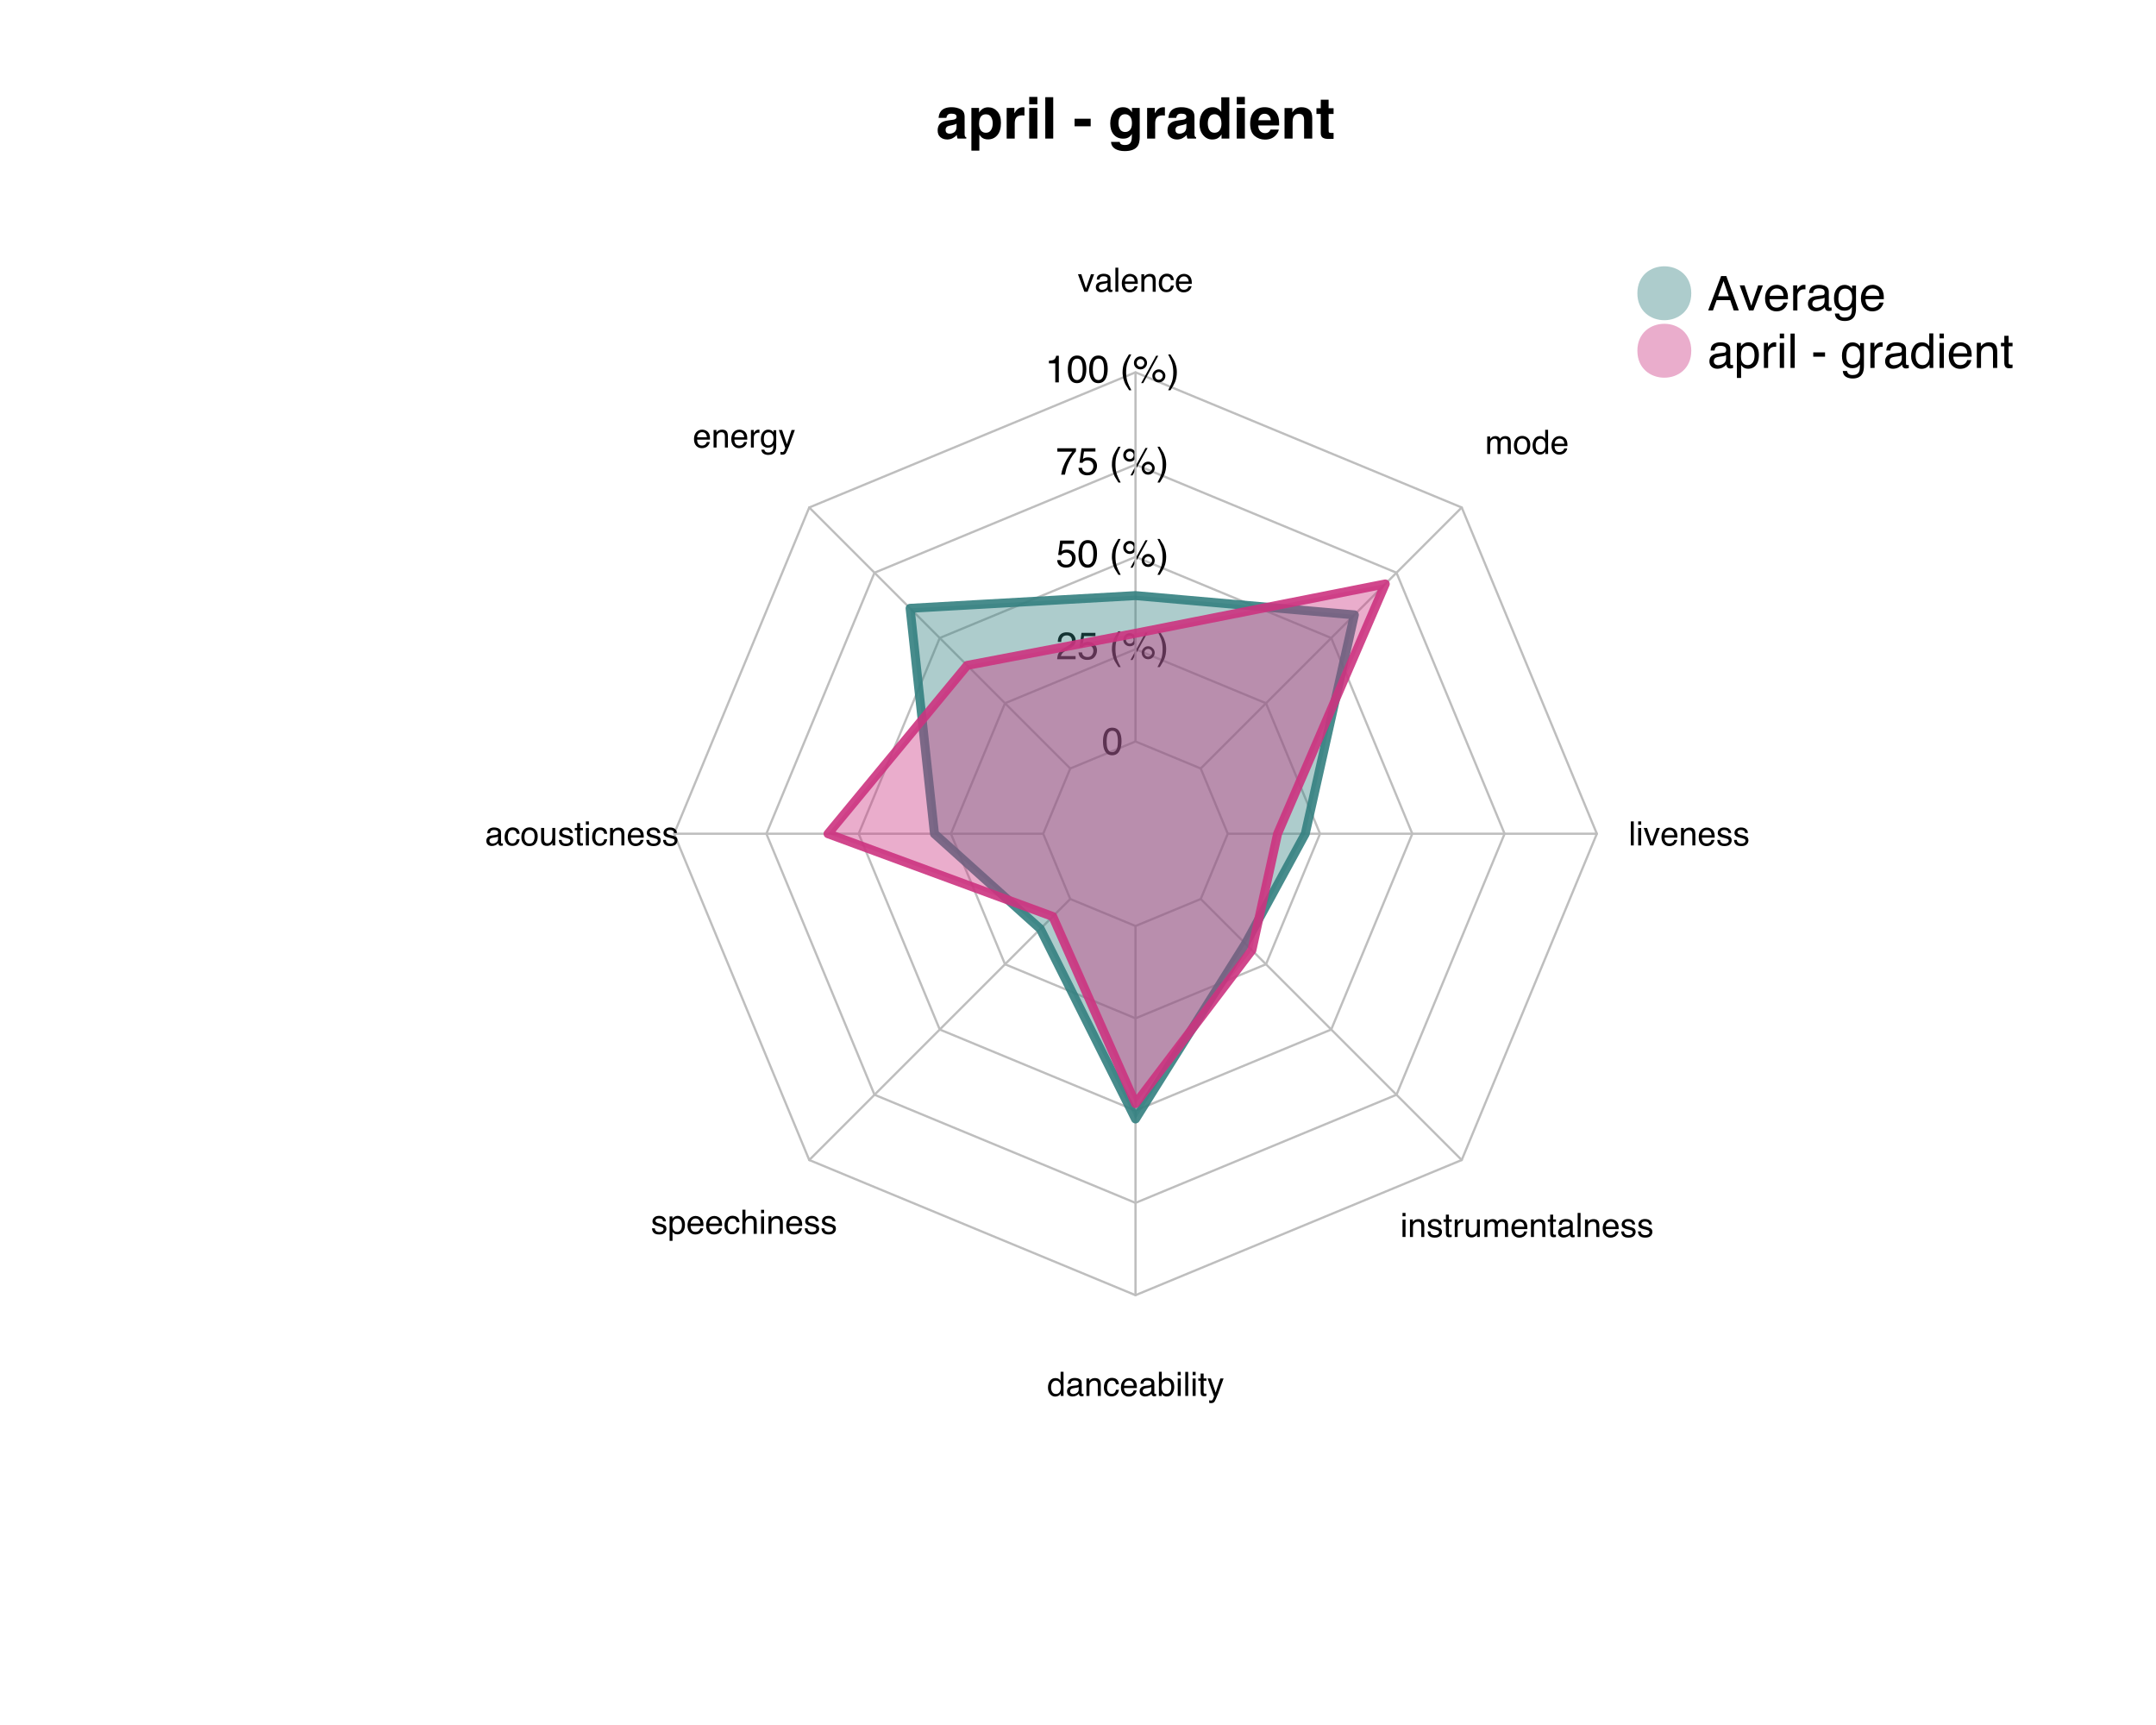 <?xml version="1.0" encoding="UTF-8"?>
<svg xmlns="http://www.w3.org/2000/svg" xmlns:xlink="http://www.w3.org/1999/xlink" width="360pt" height="288pt" viewBox="0 0 360 288" version="1.1">
<defs>
<g>
<symbol overflow="visible" id="glyph0-0">
<path style="stroke:none;" d="M 0.719 0 L 0.719 -6.906 L 6.281 -6.906 L 6.281 0 Z M 5.422 -0.859 L 5.422 -6.047 L 1.578 -6.047 L 1.578 -0.859 Z "/>
</symbol>
<symbol overflow="visible" id="glyph0-1">
<path style="stroke:none;" d="M 3.438 -2.484 C 3.352 -2.43 3.266 -2.391 3.172 -2.359 C 3.086 -2.328 2.973 -2.297 2.828 -2.266 L 2.531 -2.203 C 2.25 -2.148 2.047 -2.094 1.922 -2.031 C 1.711 -1.906 1.609 -1.711 1.609 -1.453 C 1.609 -1.223 1.672 -1.055 1.797 -0.953 C 1.93 -0.859 2.086 -0.812 2.266 -0.812 C 2.555 -0.812 2.82 -0.895 3.062 -1.062 C 3.301 -1.227 3.426 -1.535 3.438 -1.984 Z M 2.625 -3.109 C 2.875 -3.141 3.051 -3.176 3.156 -3.219 C 3.344 -3.301 3.438 -3.43 3.438 -3.609 C 3.438 -3.816 3.363 -3.957 3.219 -4.031 C 3.07 -4.113 2.859 -4.156 2.578 -4.156 C 2.266 -4.156 2.047 -4.078 1.922 -3.922 C 1.828 -3.805 1.766 -3.648 1.734 -3.453 L 0.438 -3.453 C 0.469 -3.898 0.594 -4.266 0.812 -4.547 C 1.164 -5.004 1.77 -5.234 2.625 -5.234 C 3.188 -5.234 3.688 -5.117 4.125 -4.891 C 4.562 -4.672 4.781 -4.254 4.781 -3.641 L 4.781 -1.297 C 4.781 -1.129 4.781 -0.93 4.781 -0.703 C 4.789 -0.523 4.816 -0.406 4.859 -0.344 C 4.898 -0.281 4.969 -0.234 5.062 -0.203 L 5.062 0 L 3.609 0 C 3.566 -0.102 3.535 -0.195 3.516 -0.281 C 3.504 -0.375 3.492 -0.477 3.484 -0.594 C 3.297 -0.395 3.082 -0.227 2.844 -0.094 C 2.562 0.07 2.238 0.156 1.875 0.156 C 1.414 0.156 1.035 0.023 0.734 -0.234 C 0.43 -0.492 0.281 -0.867 0.281 -1.359 C 0.281 -1.984 0.52 -2.438 1 -2.719 C 1.27 -2.875 1.66 -2.984 2.172 -3.047 Z M 2.703 -5.234 Z "/>
</symbol>
<symbol overflow="visible" id="glyph0-2">
<path style="stroke:none;" d="M 4.141 -2.547 C 4.141 -2.941 4.051 -3.289 3.875 -3.594 C 3.695 -3.895 3.406 -4.047 3 -4.047 C 2.508 -4.047 2.176 -3.816 2 -3.359 C 1.906 -3.117 1.859 -2.812 1.859 -2.438 C 1.859 -1.844 2.016 -1.426 2.328 -1.188 C 2.516 -1.039 2.738 -0.969 3 -0.969 C 3.375 -0.969 3.656 -1.113 3.844 -1.406 C 4.039 -1.695 4.141 -2.078 4.141 -2.547 Z M 3.375 -5.219 C 3.977 -5.219 4.484 -4.992 4.891 -4.547 C 5.305 -4.109 5.516 -3.469 5.516 -2.625 C 5.516 -1.719 5.312 -1.031 4.906 -0.562 C 4.508 -0.094 3.988 0.141 3.344 0.141 C 2.938 0.141 2.602 0.039 2.344 -0.156 C 2.195 -0.27 2.051 -0.438 1.906 -0.656 L 1.906 2.016 L 0.578 2.016 L 0.578 -5.109 L 1.859 -5.109 L 1.859 -4.359 C 2.004 -4.578 2.16 -4.75 2.328 -4.875 C 2.617 -5.102 2.969 -5.219 3.375 -5.219 Z "/>
</symbol>
<symbol overflow="visible" id="glyph0-3">
<path style="stroke:none;" d="M 3.391 -5.234 C 3.422 -5.234 3.441 -5.227 3.453 -5.219 C 3.473 -5.219 3.516 -5.219 3.578 -5.219 L 3.578 -3.844 C 3.492 -3.852 3.414 -3.859 3.344 -3.859 C 3.281 -3.867 3.227 -3.875 3.188 -3.875 C 2.656 -3.875 2.297 -3.695 2.109 -3.344 C 2.004 -3.145 1.953 -2.844 1.953 -2.438 L 1.953 0 L 0.609 0 L 0.609 -5.109 L 1.891 -5.109 L 1.891 -4.219 C 2.086 -4.562 2.266 -4.789 2.422 -4.906 C 2.672 -5.125 2.992 -5.234 3.391 -5.234 Z "/>
</symbol>
<symbol overflow="visible" id="glyph0-4">
<path style="stroke:none;" d="M 2 -5.719 L 0.641 -5.719 L 0.641 -6.953 L 2 -6.953 Z M 0.641 -5.109 L 2 -5.109 L 2 0 L 0.641 0 Z "/>
</symbol>
<symbol overflow="visible" id="glyph0-5">
<path style="stroke:none;" d="M 1.984 0 L 0.656 0 L 0.656 -6.906 L 1.984 -6.906 Z "/>
</symbol>
<symbol overflow="visible" id="glyph0-6">
<path style="stroke:none;" d=""/>
</symbol>
<symbol overflow="visible" id="glyph0-7">
<path style="stroke:none;" d="M 0.219 -3.312 L 2.906 -3.312 L 2.906 -2.047 L 0.219 -2.047 Z "/>
</symbol>
<symbol overflow="visible" id="glyph0-8">
<path style="stroke:none;" d="M 2.812 -1.094 C 3.125 -1.094 3.391 -1.207 3.609 -1.438 C 3.828 -1.676 3.938 -2.055 3.938 -2.578 C 3.938 -3.055 3.832 -3.422 3.625 -3.672 C 3.414 -3.93 3.141 -4.062 2.797 -4.062 C 2.328 -4.062 2.004 -3.844 1.828 -3.406 C 1.734 -3.164 1.688 -2.875 1.688 -2.531 C 1.688 -2.238 1.738 -1.977 1.844 -1.75 C 2.02 -1.312 2.344 -1.094 2.812 -1.094 Z M 2.484 -5.234 C 2.734 -5.234 2.957 -5.191 3.156 -5.109 C 3.477 -4.973 3.738 -4.727 3.938 -4.375 L 3.938 -5.109 L 5.234 -5.109 L 5.234 -0.266 C 5.234 0.391 5.125 0.891 4.906 1.234 C 4.52 1.805 3.789 2.094 2.719 2.094 C 2.062 2.094 1.523 1.961 1.109 1.703 C 0.703 1.453 0.477 1.07 0.438 0.562 L 1.891 0.562 C 1.922 0.719 1.977 0.828 2.062 0.891 C 2.207 1.016 2.453 1.078 2.797 1.078 C 3.273 1.078 3.594 0.914 3.75 0.594 C 3.863 0.383 3.922 0.039 3.922 -0.438 L 3.922 -0.766 C 3.785 -0.547 3.645 -0.383 3.5 -0.281 C 3.238 -0.082 2.895 0.016 2.469 0.016 C 1.812 0.016 1.285 -0.211 0.891 -0.672 C 0.504 -1.129 0.312 -1.75 0.312 -2.531 C 0.312 -3.289 0.5 -3.93 0.875 -4.453 C 1.25 -4.973 1.785 -5.234 2.484 -5.234 Z M 2.906 -5.234 Z "/>
</symbol>
<symbol overflow="visible" id="glyph0-9">
<path style="stroke:none;" d="M 2.5 -5.234 C 2.812 -5.234 3.086 -5.16 3.328 -5.016 C 3.566 -4.879 3.766 -4.691 3.922 -4.453 L 3.922 -6.891 L 5.266 -6.891 L 5.266 0 L 3.969 0 L 3.969 -0.703 C 3.781 -0.398 3.562 -0.18 3.312 -0.047 C 3.07 0.086 2.77 0.156 2.406 0.156 C 1.812 0.156 1.312 -0.082 0.906 -0.562 C 0.5 -1.039 0.297 -1.66 0.297 -2.422 C 0.297 -3.297 0.492 -3.984 0.891 -4.484 C 1.297 -4.984 1.832 -5.234 2.5 -5.234 Z M 2.797 -0.969 C 3.172 -0.969 3.457 -1.109 3.656 -1.391 C 3.852 -1.672 3.953 -2.035 3.953 -2.484 C 3.953 -3.109 3.797 -3.551 3.484 -3.812 C 3.285 -3.977 3.062 -4.062 2.812 -4.062 C 2.414 -4.062 2.125 -3.91 1.938 -3.609 C 1.758 -3.316 1.672 -2.953 1.672 -2.516 C 1.672 -2.047 1.766 -1.672 1.953 -1.391 C 2.141 -1.109 2.422 -0.969 2.797 -0.969 Z "/>
</symbol>
<symbol overflow="visible" id="glyph0-10">
<path style="stroke:none;" d="M 2.641 -4.141 C 2.328 -4.141 2.082 -4.039 1.906 -3.844 C 1.738 -3.656 1.633 -3.395 1.594 -3.062 L 3.672 -3.062 C 3.648 -3.414 3.539 -3.68 3.344 -3.859 C 3.156 -4.047 2.922 -4.141 2.641 -4.141 Z M 2.641 -5.234 C 3.066 -5.234 3.445 -5.156 3.781 -5 C 4.125 -4.844 4.406 -4.594 4.625 -4.25 C 4.82 -3.945 4.953 -3.594 5.016 -3.188 C 5.047 -2.957 5.062 -2.625 5.062 -2.188 L 1.562 -2.188 C 1.582 -1.676 1.742 -1.316 2.047 -1.109 C 2.234 -0.973 2.457 -0.906 2.719 -0.906 C 2.988 -0.906 3.207 -0.984 3.375 -1.141 C 3.469 -1.234 3.551 -1.352 3.625 -1.5 L 5 -1.5 C 4.957 -1.195 4.797 -0.891 4.516 -0.578 C 4.078 -0.078 3.469 0.172 2.688 0.172 C 2.031 0.172 1.453 -0.035 0.953 -0.453 C 0.461 -0.879 0.219 -1.562 0.219 -2.5 C 0.219 -3.383 0.441 -4.062 0.891 -4.531 C 1.336 -5 1.922 -5.234 2.641 -5.234 Z M 2.734 -5.234 Z "/>
</symbol>
<symbol overflow="visible" id="glyph0-11">
<path style="stroke:none;" d="M 3.453 -5.234 C 3.984 -5.234 4.414 -5.094 4.75 -4.812 C 5.082 -4.539 5.25 -4.082 5.25 -3.438 L 5.25 0 L 3.891 0 L 3.891 -3.109 C 3.891 -3.379 3.852 -3.582 3.781 -3.719 C 3.645 -3.988 3.395 -4.125 3.031 -4.125 C 2.57 -4.125 2.258 -3.93 2.094 -3.547 C 2.008 -3.336 1.969 -3.078 1.969 -2.766 L 1.969 0 L 0.625 0 L 0.625 -5.094 L 1.922 -5.094 L 1.922 -4.359 C 2.086 -4.617 2.25 -4.805 2.406 -4.922 C 2.676 -5.129 3.023 -5.234 3.453 -5.234 Z M 2.953 -5.234 Z "/>
</symbol>
<symbol overflow="visible" id="glyph0-12">
<path style="stroke:none;" d="M 0.094 -4.109 L 0.094 -5.062 L 0.812 -5.062 L 0.812 -6.484 L 2.125 -6.484 L 2.125 -5.062 L 2.953 -5.062 L 2.953 -4.109 L 2.125 -4.109 L 2.125 -1.406 C 2.125 -1.195 2.148 -1.066 2.203 -1.016 C 2.266 -0.961 2.43 -0.938 2.703 -0.938 C 2.742 -0.938 2.785 -0.938 2.828 -0.938 C 2.867 -0.945 2.91 -0.953 2.953 -0.953 L 2.953 0.047 L 2.328 0.062 C 1.691 0.094 1.258 -0.008 1.031 -0.25 C 0.883 -0.406 0.812 -0.645 0.812 -0.969 L 0.812 -4.109 Z "/>
</symbol>
<symbol overflow="visible" id="glyph1-0">
<path style="stroke:none;" d="M 0.203 0 L 0.203 -4.594 L 3.859 -4.594 L 3.859 0 Z M 3.281 -0.578 L 3.281 -4.016 L 0.781 -4.016 L 0.781 -0.578 Z "/>
</symbol>
<symbol overflow="visible" id="glyph1-1">
<path style="stroke:none;" d="M 1.734 -4.484 C 2.316 -4.484 2.734 -4.242 2.984 -3.766 C 3.191 -3.391 3.297 -2.883 3.297 -2.25 C 3.297 -1.633 3.203 -1.129 3.016 -0.734 C 2.754 -0.16 2.328 0.125 1.734 0.125 C 1.191 0.125 0.789 -0.109 0.531 -0.578 C 0.312 -0.961 0.203 -1.488 0.203 -2.156 C 0.203 -2.656 0.266 -3.086 0.391 -3.453 C 0.641 -4.141 1.086 -4.484 1.734 -4.484 Z M 1.734 -0.391 C 2.023 -0.391 2.254 -0.52 2.422 -0.781 C 2.598 -1.039 2.688 -1.52 2.688 -2.219 C 2.688 -2.727 2.625 -3.145 2.5 -3.469 C 2.375 -3.801 2.129 -3.969 1.766 -3.969 C 1.43 -3.969 1.188 -3.812 1.031 -3.5 C 0.883 -3.188 0.812 -2.727 0.812 -2.125 C 0.812 -1.664 0.859 -1.301 0.953 -1.031 C 1.109 -0.602 1.367 -0.391 1.734 -0.391 Z "/>
</symbol>
<symbol overflow="visible" id="glyph1-2">
<path style="stroke:none;" d="M 0.203 0 C 0.223 -0.383 0.301 -0.719 0.438 -1 C 0.57 -1.289 0.844 -1.551 1.25 -1.781 L 1.859 -2.141 C 2.117 -2.297 2.305 -2.426 2.422 -2.531 C 2.586 -2.707 2.672 -2.906 2.672 -3.125 C 2.672 -3.383 2.594 -3.594 2.438 -3.75 C 2.281 -3.906 2.07 -3.984 1.812 -3.984 C 1.426 -3.984 1.16 -3.836 1.016 -3.547 C 0.93 -3.391 0.883 -3.172 0.875 -2.891 L 0.312 -2.891 C 0.312 -3.273 0.383 -3.594 0.531 -3.844 C 0.77 -4.281 1.195 -4.5 1.812 -4.5 C 2.332 -4.5 2.707 -4.359 2.938 -4.078 C 3.176 -3.797 3.297 -3.488 3.297 -3.156 C 3.297 -2.789 3.172 -2.484 2.922 -2.234 C 2.773 -2.086 2.516 -1.91 2.141 -1.703 L 1.703 -1.453 C 1.492 -1.336 1.332 -1.234 1.219 -1.141 C 1.008 -0.953 0.879 -0.75 0.828 -0.531 L 3.281 -0.531 L 3.281 0 Z "/>
</symbol>
<symbol overflow="visible" id="glyph1-3">
<path style="stroke:none;" d="M 0.797 -1.141 C 0.828 -0.816 0.973 -0.594 1.234 -0.469 C 1.367 -0.406 1.523 -0.375 1.703 -0.375 C 2.035 -0.375 2.281 -0.477 2.438 -0.688 C 2.602 -0.906 2.688 -1.145 2.688 -1.406 C 2.688 -1.719 2.586 -1.957 2.391 -2.125 C 2.203 -2.301 1.977 -2.391 1.719 -2.391 C 1.52 -2.391 1.348 -2.352 1.203 -2.281 C 1.066 -2.207 0.953 -2.102 0.859 -1.969 L 0.375 -2 L 0.703 -4.406 L 3.031 -4.406 L 3.031 -3.859 L 1.125 -3.859 L 0.938 -2.609 C 1.039 -2.691 1.141 -2.754 1.234 -2.797 C 1.398 -2.859 1.594 -2.891 1.812 -2.891 C 2.227 -2.891 2.578 -2.758 2.859 -2.5 C 3.148 -2.238 3.297 -1.898 3.297 -1.484 C 3.297 -1.066 3.16 -0.695 2.891 -0.375 C 2.629 -0.051 2.211 0.109 1.641 0.109 C 1.273 0.109 0.953 0.008 0.672 -0.188 C 0.391 -0.395 0.234 -0.711 0.203 -1.141 Z "/>
</symbol>
<symbol overflow="visible" id="glyph1-4">
<path style="stroke:none;" d=""/>
</symbol>
<symbol overflow="visible" id="glyph1-5">
<path style="stroke:none;" d="M 1.891 -4.672 C 1.566 -4.035 1.352 -3.566 1.25 -3.266 C 1.102 -2.805 1.031 -2.281 1.031 -1.688 C 1.031 -1.082 1.113 -0.531 1.281 -0.031 C 1.383 0.281 1.594 0.727 1.906 1.312 L 1.531 1.312 C 1.219 0.832 1.023 0.523 0.953 0.391 C 0.879 0.266 0.801 0.086 0.719 -0.141 C 0.602 -0.441 0.523 -0.77 0.484 -1.125 C 0.453 -1.301 0.438 -1.473 0.438 -1.641 C 0.438 -2.266 0.535 -2.816 0.734 -3.297 C 0.859 -3.598 1.113 -4.055 1.5 -4.672 Z "/>
</symbol>
<symbol overflow="visible" id="glyph1-6">
<path style="stroke:none;" d="M 4.359 -2.172 C 4.66 -2.172 4.914 -2.062 5.125 -1.844 C 5.344 -1.633 5.453 -1.383 5.453 -1.094 C 5.453 -0.789 5.344 -0.531 5.125 -0.312 C 4.914 -0.102 4.66 0 4.359 0 C 4.055 0 3.801 -0.102 3.594 -0.312 C 3.383 -0.531 3.281 -0.789 3.281 -1.094 C 3.281 -1.383 3.383 -1.633 3.594 -1.844 C 3.801 -2.062 4.055 -2.172 4.359 -2.172 Z M 3.906 -4.453 L 4.266 -4.453 L 1.75 0.125 L 1.406 0.125 Z M 1.297 -2.609 C 1.473 -2.609 1.625 -2.672 1.75 -2.797 C 1.875 -2.922 1.938 -3.07 1.938 -3.25 C 1.938 -3.426 1.875 -3.578 1.75 -3.703 C 1.625 -3.828 1.473 -3.891 1.297 -3.891 C 1.117 -3.891 0.969 -3.828 0.844 -3.703 C 0.719 -3.578 0.656 -3.426 0.656 -3.25 C 0.656 -3.07 0.719 -2.922 0.844 -2.797 C 0.969 -2.672 1.117 -2.609 1.297 -2.609 Z M 1.297 -4.344 C 1.598 -4.344 1.852 -4.234 2.062 -4.016 C 2.281 -3.805 2.391 -3.551 2.391 -3.25 C 2.391 -2.945 2.281 -2.691 2.062 -2.484 C 1.852 -2.273 1.598 -2.172 1.297 -2.172 C 0.992 -2.172 0.734 -2.273 0.516 -2.484 C 0.305 -2.691 0.203 -2.945 0.203 -3.25 C 0.203 -3.551 0.305 -3.805 0.516 -4.016 C 0.734 -4.234 0.992 -4.344 1.297 -4.344 Z M 4.359 -0.438 C 4.535 -0.438 4.688 -0.5 4.812 -0.625 C 4.945 -0.758 5.016 -0.914 5.016 -1.094 C 5.016 -1.27 4.945 -1.422 4.812 -1.547 C 4.688 -1.672 4.535 -1.734 4.359 -1.734 C 4.18 -1.734 4.031 -1.672 3.906 -1.547 C 3.781 -1.422 3.719 -1.27 3.719 -1.094 C 3.719 -0.914 3.781 -0.758 3.906 -0.625 C 4.031 -0.5 4.18 -0.438 4.359 -0.438 Z "/>
</symbol>
<symbol overflow="visible" id="glyph1-7">
<path style="stroke:none;" d="M 0.219 1.312 C 0.551 0.664 0.766 0.191 0.859 -0.109 C 1.004 -0.555 1.078 -1.082 1.078 -1.688 C 1.078 -2.289 0.992 -2.844 0.828 -3.344 C 0.723 -3.645 0.52 -4.086 0.219 -4.672 L 0.594 -4.672 C 0.914 -4.16 1.109 -3.844 1.172 -3.719 C 1.242 -3.602 1.316 -3.438 1.391 -3.219 C 1.492 -2.957 1.566 -2.703 1.609 -2.453 C 1.648 -2.203 1.672 -1.957 1.672 -1.719 C 1.672 -1.102 1.57 -0.551 1.375 -0.062 C 1.25 0.25 0.992 0.707 0.609 1.312 Z "/>
</symbol>
<symbol overflow="visible" id="glyph1-8">
<path style="stroke:none;" d="M 3.344 -4.406 L 3.344 -3.906 C 3.207 -3.77 3.02 -3.531 2.781 -3.188 C 2.539 -2.844 2.328 -2.469 2.141 -2.062 C 1.961 -1.676 1.828 -1.32 1.734 -1 C 1.672 -0.789 1.594 -0.457 1.5 0 L 0.875 0 C 1.008 -0.852 1.32 -1.703 1.812 -2.547 C 2.094 -3.047 2.395 -3.477 2.719 -3.844 L 0.234 -3.844 L 0.234 -4.406 Z "/>
</symbol>
<symbol overflow="visible" id="glyph1-9">
<path style="stroke:none;" d="M 0.609 -3.172 L 0.609 -3.609 C 1.016 -3.641 1.297 -3.703 1.453 -3.797 C 1.617 -3.891 1.742 -4.109 1.828 -4.453 L 2.266 -4.453 L 2.266 0 L 1.672 0 L 1.672 -3.172 Z "/>
</symbol>
<symbol overflow="visible" id="glyph2-0">
<path style="stroke:none;" d="M 0.188 0 L 0.188 -4.016 L 3.359 -4.016 L 3.359 0 Z M 2.859 -0.5 L 2.859 -3.516 L 0.688 -3.516 L 0.688 -0.5 Z "/>
</symbol>
<symbol overflow="visible" id="glyph2-1">
<path style="stroke:none;" d="M 0.594 -2.922 L 1.375 -0.547 L 2.203 -2.922 L 2.734 -2.922 L 1.641 0 L 1.109 0 L 0.031 -2.922 Z "/>
</symbol>
<symbol overflow="visible" id="glyph2-2">
<path style="stroke:none;" d="M 0.734 -0.781 C 0.734 -0.633 0.785 -0.52 0.891 -0.438 C 0.992 -0.352 1.117 -0.312 1.266 -0.312 C 1.43 -0.312 1.598 -0.352 1.766 -0.438 C 2.035 -0.57 2.172 -0.789 2.172 -1.094 L 2.172 -1.484 C 2.109 -1.453 2.031 -1.422 1.938 -1.391 C 1.844 -1.367 1.75 -1.352 1.656 -1.344 L 1.359 -1.297 C 1.18 -1.273 1.051 -1.238 0.969 -1.188 C 0.812 -1.102 0.734 -0.969 0.734 -0.781 Z M 1.922 -1.766 C 2.035 -1.785 2.113 -1.836 2.156 -1.922 C 2.176 -1.961 2.188 -2.023 2.188 -2.109 C 2.188 -2.273 2.125 -2.395 2 -2.469 C 1.883 -2.539 1.719 -2.578 1.5 -2.578 C 1.238 -2.578 1.055 -2.508 0.953 -2.375 C 0.891 -2.301 0.848 -2.188 0.828 -2.031 L 0.375 -2.031 C 0.383 -2.395 0.5 -2.645 0.719 -2.781 C 0.945 -2.926 1.207 -3 1.5 -3 C 1.852 -3 2.133 -2.93 2.344 -2.797 C 2.562 -2.672 2.672 -2.469 2.672 -2.188 L 2.672 -0.5 C 2.672 -0.445 2.68 -0.406 2.703 -0.375 C 2.723 -0.344 2.766 -0.328 2.828 -0.328 C 2.848 -0.328 2.867 -0.328 2.891 -0.328 C 2.922 -0.336 2.953 -0.344 2.984 -0.344 L 2.984 0.016 C 2.91 0.035 2.852 0.047 2.812 0.047 C 2.77 0.055 2.719 0.062 2.656 0.062 C 2.477 0.062 2.352 0 2.281 -0.125 C 2.238 -0.188 2.211 -0.273 2.203 -0.391 C 2.098 -0.254 1.953 -0.141 1.766 -0.047 C 1.578 0.047 1.367 0.094 1.141 0.094 C 0.867 0.094 0.645 0.016 0.469 -0.141 C 0.301 -0.305 0.219 -0.516 0.219 -0.766 C 0.219 -1.035 0.301 -1.242 0.469 -1.391 C 0.645 -1.547 0.867 -1.641 1.141 -1.672 Z M 1.516 -3 Z "/>
</symbol>
<symbol overflow="visible" id="glyph2-3">
<path style="stroke:none;" d="M 0.375 -4.016 L 0.859 -4.016 L 0.859 0 L 0.375 0 Z "/>
</symbol>
<symbol overflow="visible" id="glyph2-4">
<path style="stroke:none;" d="M 1.578 -2.984 C 1.785 -2.984 1.984 -2.938 2.172 -2.844 C 2.367 -2.75 2.52 -2.625 2.625 -2.469 C 2.727 -2.32 2.797 -2.148 2.828 -1.953 C 2.859 -1.816 2.875 -1.602 2.875 -1.312 L 0.719 -1.312 C 0.727 -1.008 0.797 -0.77 0.922 -0.594 C 1.055 -0.414 1.266 -0.328 1.547 -0.328 C 1.797 -0.328 2 -0.41 2.156 -0.578 C 2.238 -0.672 2.301 -0.785 2.344 -0.922 L 2.828 -0.922 C 2.816 -0.805 2.773 -0.68 2.703 -0.547 C 2.629 -0.422 2.547 -0.316 2.453 -0.234 C 2.305 -0.086 2.125 0.008 1.906 0.062 C 1.781 0.094 1.645 0.109 1.5 0.109 C 1.133 0.109 0.828 -0.02 0.578 -0.281 C 0.328 -0.551 0.203 -0.926 0.203 -1.406 C 0.203 -1.875 0.328 -2.254 0.578 -2.547 C 0.836 -2.836 1.172 -2.984 1.578 -2.984 Z M 2.359 -1.703 C 2.336 -1.91 2.289 -2.078 2.219 -2.203 C 2.082 -2.441 1.859 -2.562 1.547 -2.562 C 1.316 -2.562 1.125 -2.477 0.969 -2.312 C 0.82 -2.156 0.742 -1.953 0.734 -1.703 Z M 1.531 -3 Z "/>
</symbol>
<symbol overflow="visible" id="glyph2-5">
<path style="stroke:none;" d="M 0.359 -2.922 L 0.828 -2.922 L 0.828 -2.516 C 0.961 -2.68 1.109 -2.801 1.266 -2.875 C 1.422 -2.945 1.594 -2.984 1.781 -2.984 C 2.195 -2.984 2.477 -2.844 2.625 -2.562 C 2.707 -2.395 2.75 -2.164 2.75 -1.875 L 2.75 0 L 2.25 0 L 2.25 -1.844 C 2.25 -2.02 2.223 -2.164 2.172 -2.281 C 2.078 -2.457 1.914 -2.547 1.688 -2.547 C 1.57 -2.547 1.477 -2.535 1.406 -2.516 C 1.27 -2.473 1.148 -2.391 1.047 -2.266 C 0.961 -2.172 0.91 -2.07 0.891 -1.969 C 0.867 -1.863 0.859 -1.719 0.859 -1.531 L 0.859 0 L 0.359 0 Z M 1.516 -3 Z "/>
</symbol>
<symbol overflow="visible" id="glyph2-6">
<path style="stroke:none;" d="M 1.484 -3.016 C 1.816 -3.016 2.086 -2.93 2.297 -2.766 C 2.504 -2.609 2.629 -2.332 2.672 -1.938 L 2.188 -1.938 C 2.156 -2.125 2.086 -2.273 1.984 -2.391 C 1.879 -2.504 1.711 -2.562 1.484 -2.562 C 1.172 -2.562 0.945 -2.41 0.812 -2.109 C 0.727 -1.91 0.688 -1.664 0.688 -1.375 C 0.688 -1.082 0.75 -0.836 0.875 -0.641 C 1 -0.441 1.191 -0.344 1.453 -0.344 C 1.66 -0.344 1.82 -0.398 1.938 -0.516 C 2.062 -0.641 2.145 -0.812 2.188 -1.031 L 2.672 -1.031 C 2.609 -0.645 2.469 -0.363 2.25 -0.188 C 2.031 -0.008 1.754 0.078 1.422 0.078 C 1.035 0.078 0.727 -0.055 0.5 -0.328 C 0.27 -0.609 0.156 -0.957 0.156 -1.375 C 0.156 -1.895 0.281 -2.297 0.531 -2.578 C 0.781 -2.867 1.098 -3.016 1.484 -3.016 Z M 1.406 -3 Z "/>
</symbol>
<symbol overflow="visible" id="glyph2-7">
<path style="stroke:none;" d="M 0.375 -2.922 L 0.844 -2.922 L 0.844 -2.422 C 0.883 -2.516 0.977 -2.629 1.125 -2.766 C 1.27 -2.91 1.441 -2.984 1.641 -2.984 C 1.648 -2.984 1.664 -2.984 1.688 -2.984 C 1.707 -2.984 1.742 -2.984 1.797 -2.984 L 1.797 -2.453 C 1.766 -2.461 1.738 -2.469 1.719 -2.469 C 1.695 -2.469 1.672 -2.469 1.641 -2.469 C 1.391 -2.469 1.195 -2.391 1.062 -2.234 C 0.926 -2.078 0.859 -1.895 0.859 -1.688 L 0.859 0 L 0.375 0 Z "/>
</symbol>
<symbol overflow="visible" id="glyph2-8">
<path style="stroke:none;" d="M 1.391 -2.984 C 1.617 -2.984 1.82 -2.926 2 -2.812 C 2.094 -2.75 2.188 -2.656 2.281 -2.531 L 2.281 -2.891 L 2.734 -2.891 L 2.734 -0.234 C 2.734 0.129 2.676 0.422 2.562 0.641 C 2.363 1.035 1.977 1.234 1.406 1.234 C 1.094 1.234 0.828 1.16 0.609 1.016 C 0.398 0.879 0.281 0.66 0.25 0.359 L 0.75 0.359 C 0.781 0.492 0.832 0.598 0.906 0.672 C 1.008 0.773 1.18 0.828 1.422 0.828 C 1.797 0.828 2.039 0.695 2.156 0.438 C 2.227 0.281 2.266 0 2.266 -0.406 C 2.16 -0.258 2.039 -0.148 1.906 -0.078 C 1.77 -0.004 1.586 0.031 1.359 0.031 C 1.035 0.031 0.754 -0.078 0.516 -0.297 C 0.285 -0.523 0.172 -0.898 0.172 -1.422 C 0.172 -1.91 0.289 -2.289 0.531 -2.562 C 0.77 -2.844 1.055 -2.984 1.391 -2.984 Z M 2.281 -1.469 C 2.281 -1.832 2.203 -2.102 2.047 -2.281 C 1.898 -2.457 1.711 -2.547 1.484 -2.547 C 1.141 -2.547 0.898 -2.383 0.766 -2.062 C 0.703 -1.883 0.672 -1.656 0.672 -1.375 C 0.672 -1.039 0.738 -0.785 0.875 -0.609 C 1.008 -0.441 1.188 -0.359 1.406 -0.359 C 1.758 -0.359 2.008 -0.52 2.156 -0.844 C 2.238 -1.02 2.281 -1.227 2.281 -1.469 Z M 1.453 -3 Z "/>
</symbol>
<symbol overflow="visible" id="glyph2-9">
<path style="stroke:none;" d="M 2.188 -2.922 L 2.734 -2.922 C 2.66 -2.734 2.504 -2.305 2.266 -1.641 C 2.086 -1.141 1.941 -0.727 1.828 -0.406 C 1.535 0.332 1.332 0.785 1.219 0.953 C 1.102 1.117 0.906 1.203 0.625 1.203 C 0.551 1.203 0.492 1.195 0.453 1.188 C 0.422 1.188 0.379 1.176 0.328 1.156 L 0.328 0.719 C 0.41 0.738 0.469 0.75 0.5 0.75 C 0.539 0.758 0.578 0.766 0.609 0.766 C 0.703 0.766 0.77 0.75 0.812 0.719 C 0.852 0.688 0.891 0.648 0.922 0.609 C 0.93 0.598 0.961 0.523 1.016 0.391 C 1.066 0.254 1.109 0.148 1.141 0.078 L 0.062 -2.922 L 0.609 -2.922 L 1.406 -0.547 Z M 1.391 -3 Z "/>
</symbol>
<symbol overflow="visible" id="glyph2-10">
<path style="stroke:none;" d="M 1.516 -0.312 C 1.848 -0.312 2.07 -0.438 2.188 -0.688 C 2.312 -0.938 2.375 -1.211 2.375 -1.516 C 2.375 -1.785 2.332 -2.004 2.25 -2.172 C 2.102 -2.441 1.863 -2.578 1.531 -2.578 C 1.227 -2.578 1.008 -2.461 0.875 -2.234 C 0.738 -2.004 0.672 -1.727 0.672 -1.406 C 0.672 -1.094 0.738 -0.832 0.875 -0.625 C 1.008 -0.414 1.223 -0.312 1.516 -0.312 Z M 1.547 -3.016 C 1.922 -3.016 2.238 -2.883 2.5 -2.625 C 2.758 -2.375 2.891 -2.008 2.891 -1.531 C 2.891 -1.051 2.773 -0.656 2.547 -0.344 C 2.316 -0.039 1.957 0.109 1.469 0.109 C 1.07 0.109 0.754 -0.023 0.516 -0.297 C 0.273 -0.566 0.156 -0.938 0.156 -1.406 C 0.156 -1.895 0.281 -2.285 0.531 -2.578 C 0.781 -2.867 1.117 -3.016 1.547 -3.016 Z M 1.531 -3 Z "/>
</symbol>
<symbol overflow="visible" id="glyph2-11">
<path style="stroke:none;" d="M 0.859 -2.922 L 0.859 -0.984 C 0.859 -0.836 0.879 -0.719 0.922 -0.625 C 1.004 -0.445 1.164 -0.359 1.406 -0.359 C 1.75 -0.359 1.984 -0.508 2.109 -0.812 C 2.18 -0.977 2.219 -1.203 2.219 -1.484 L 2.219 -2.922 L 2.703 -2.922 L 2.703 0 L 2.234 0 L 2.25 -0.438 C 2.188 -0.32 2.102 -0.227 2 -0.156 C 1.812 0 1.586 0.078 1.328 0.078 C 0.91 0.078 0.625 -0.062 0.469 -0.344 C 0.383 -0.488 0.344 -0.688 0.344 -0.938 L 0.344 -2.922 Z M 1.531 -3 Z "/>
</symbol>
<symbol overflow="visible" id="glyph2-12">
<path style="stroke:none;" d="M 0.656 -0.922 C 0.664 -0.754 0.707 -0.629 0.781 -0.547 C 0.906 -0.379 1.117 -0.297 1.422 -0.297 C 1.598 -0.297 1.754 -0.336 1.891 -0.422 C 2.035 -0.504 2.109 -0.629 2.109 -0.797 C 2.109 -0.922 2.051 -1.016 1.938 -1.078 C 1.863 -1.117 1.723 -1.164 1.516 -1.219 L 1.125 -1.312 C 0.875 -1.375 0.691 -1.441 0.578 -1.516 C 0.367 -1.648 0.266 -1.836 0.266 -2.078 C 0.266 -2.348 0.363 -2.566 0.562 -2.734 C 0.758 -2.91 1.023 -3 1.359 -3 C 1.805 -3 2.125 -2.867 2.312 -2.609 C 2.438 -2.453 2.5 -2.273 2.5 -2.078 L 2.031 -2.078 C 2.02 -2.191 1.984 -2.297 1.922 -2.391 C 1.805 -2.516 1.609 -2.578 1.328 -2.578 C 1.141 -2.578 1 -2.539 0.906 -2.469 C 0.812 -2.406 0.766 -2.312 0.766 -2.188 C 0.766 -2.062 0.828 -1.961 0.953 -1.891 C 1.023 -1.836 1.129 -1.797 1.266 -1.766 L 1.594 -1.688 C 1.945 -1.602 2.188 -1.52 2.312 -1.438 C 2.5 -1.312 2.594 -1.113 2.594 -0.844 C 2.594 -0.582 2.492 -0.359 2.297 -0.172 C 2.098 0.016 1.797 0.109 1.391 0.109 C 0.961 0.109 0.656 0.008 0.469 -0.188 C 0.289 -0.383 0.195 -0.629 0.188 -0.922 Z M 1.375 -3 Z "/>
</symbol>
<symbol overflow="visible" id="glyph2-13">
<path style="stroke:none;" d="M 0.453 -3.734 L 0.953 -3.734 L 0.953 -2.922 L 1.422 -2.922 L 1.422 -2.531 L 0.953 -2.531 L 0.953 -0.609 C 0.953 -0.516 0.988 -0.445 1.062 -0.406 C 1.094 -0.383 1.156 -0.375 1.25 -0.375 C 1.27 -0.375 1.297 -0.375 1.328 -0.375 C 1.359 -0.375 1.391 -0.379 1.422 -0.391 L 1.422 0 C 1.367 0.02 1.312 0.031 1.25 0.031 C 1.188 0.039 1.117 0.047 1.047 0.047 C 0.816 0.047 0.66 -0.008 0.578 -0.125 C 0.492 -0.25 0.453 -0.406 0.453 -0.594 L 0.453 -2.531 L 0.062 -2.531 L 0.062 -2.922 L 0.453 -2.922 Z "/>
</symbol>
<symbol overflow="visible" id="glyph2-14">
<path style="stroke:none;" d="M 0.359 -2.906 L 0.859 -2.906 L 0.859 0 L 0.359 0 Z M 0.359 -4.016 L 0.859 -4.016 L 0.859 -3.453 L 0.359 -3.453 Z "/>
</symbol>
<symbol overflow="visible" id="glyph2-15">
<path style="stroke:none;" d="M 1.594 -0.328 C 1.82 -0.328 2.008 -0.422 2.156 -0.609 C 2.312 -0.805 2.391 -1.098 2.391 -1.484 C 2.391 -1.711 2.359 -1.91 2.297 -2.078 C 2.172 -2.398 1.938 -2.562 1.594 -2.562 C 1.25 -2.562 1.016 -2.391 0.891 -2.047 C 0.828 -1.867 0.797 -1.641 0.797 -1.359 C 0.797 -1.129 0.828 -0.938 0.891 -0.781 C 1.023 -0.477 1.258 -0.328 1.594 -0.328 Z M 0.328 -2.906 L 0.797 -2.906 L 0.797 -2.531 C 0.898 -2.656 1.008 -2.754 1.125 -2.828 C 1.289 -2.941 1.484 -3 1.703 -3 C 2.035 -3 2.316 -2.867 2.547 -2.609 C 2.773 -2.359 2.891 -2 2.891 -1.531 C 2.891 -0.895 2.723 -0.438 2.391 -0.156 C 2.18 0.008 1.938 0.094 1.656 0.094 C 1.438 0.094 1.254 0.047 1.109 -0.047 C 1.016 -0.098 0.914 -0.191 0.812 -0.328 L 0.812 1.172 L 0.328 1.172 Z "/>
</symbol>
<symbol overflow="visible" id="glyph2-16">
<path style="stroke:none;" d="M 0.359 -4.031 L 0.859 -4.031 L 0.859 -2.531 C 0.973 -2.676 1.078 -2.781 1.172 -2.844 C 1.328 -2.945 1.523 -3 1.766 -3 C 2.18 -3 2.469 -2.848 2.625 -2.547 C 2.707 -2.391 2.75 -2.164 2.75 -1.875 L 2.75 0 L 2.234 0 L 2.234 -1.844 C 2.234 -2.062 2.207 -2.219 2.156 -2.312 C 2.07 -2.477 1.906 -2.562 1.656 -2.562 C 1.445 -2.562 1.258 -2.488 1.094 -2.344 C 0.938 -2.207 0.859 -1.941 0.859 -1.547 L 0.859 0 L 0.359 0 Z "/>
</symbol>
<symbol overflow="visible" id="glyph2-17">
<path style="stroke:none;" d="M 0.672 -1.422 C 0.672 -1.109 0.738 -0.848 0.875 -0.641 C 1.008 -0.43 1.223 -0.328 1.516 -0.328 C 1.742 -0.328 1.93 -0.422 2.078 -0.609 C 2.223 -0.805 2.297 -1.094 2.297 -1.469 C 2.297 -1.832 2.219 -2.102 2.062 -2.281 C 1.914 -2.457 1.727 -2.547 1.5 -2.547 C 1.258 -2.547 1.062 -2.453 0.906 -2.266 C 0.75 -2.078 0.672 -1.797 0.672 -1.422 Z M 1.406 -2.984 C 1.633 -2.984 1.82 -2.93 1.969 -2.828 C 2.062 -2.773 2.16 -2.68 2.266 -2.547 L 2.266 -4.031 L 2.75 -4.031 L 2.75 0 L 2.297 0 L 2.297 -0.406 C 2.18 -0.227 2.047 -0.098 1.891 -0.016 C 1.734 0.066 1.555 0.109 1.359 0.109 C 1.035 0.109 0.754 -0.023 0.516 -0.297 C 0.273 -0.578 0.156 -0.945 0.156 -1.406 C 0.156 -1.832 0.266 -2.203 0.484 -2.516 C 0.703 -2.828 1.008 -2.984 1.406 -2.984 Z "/>
</symbol>
<symbol overflow="visible" id="glyph2-18">
<path style="stroke:none;" d="M 0.328 -4.031 L 0.797 -4.031 L 0.797 -2.562 C 0.91 -2.707 1.039 -2.816 1.188 -2.891 C 1.332 -2.961 1.492 -3 1.672 -3 C 2.035 -3 2.328 -2.875 2.547 -2.625 C 2.773 -2.375 2.891 -2.004 2.891 -1.516 C 2.891 -1.055 2.773 -0.672 2.547 -0.359 C 2.328 -0.055 2.02 0.094 1.625 0.094 C 1.406 0.094 1.219 0.039 1.062 -0.062 C 0.977 -0.125 0.883 -0.227 0.781 -0.375 L 0.781 0 L 0.328 0 Z M 1.594 -0.344 C 1.863 -0.344 2.062 -0.445 2.188 -0.656 C 2.32 -0.863 2.391 -1.145 2.391 -1.5 C 2.391 -1.801 2.32 -2.051 2.188 -2.25 C 2.062 -2.457 1.867 -2.562 1.609 -2.562 C 1.391 -2.562 1.191 -2.477 1.016 -2.312 C 0.848 -2.145 0.766 -1.875 0.766 -1.5 C 0.766 -1.219 0.801 -0.992 0.875 -0.828 C 1.008 -0.504 1.25 -0.344 1.594 -0.344 Z "/>
</symbol>
<symbol overflow="visible" id="glyph2-19">
<path style="stroke:none;" d="M 0.359 -2.922 L 0.844 -2.922 L 0.844 -2.516 C 0.957 -2.648 1.062 -2.754 1.156 -2.828 C 1.32 -2.93 1.508 -2.984 1.719 -2.984 C 1.945 -2.984 2.133 -2.926 2.281 -2.812 C 2.352 -2.75 2.426 -2.656 2.5 -2.531 C 2.602 -2.688 2.727 -2.801 2.875 -2.875 C 3.031 -2.945 3.195 -2.984 3.375 -2.984 C 3.77 -2.984 4.039 -2.844 4.188 -2.562 C 4.258 -2.406 4.297 -2.203 4.297 -1.953 L 4.297 0 L 3.781 0 L 3.781 -2.031 C 3.781 -2.227 3.734 -2.363 3.641 -2.438 C 3.547 -2.508 3.426 -2.547 3.281 -2.547 C 3.094 -2.547 2.926 -2.477 2.781 -2.344 C 2.645 -2.219 2.578 -2.004 2.578 -1.703 L 2.578 0 L 2.078 0 L 2.078 -1.906 C 2.078 -2.102 2.051 -2.25 2 -2.344 C 1.926 -2.477 1.789 -2.547 1.594 -2.547 C 1.406 -2.547 1.234 -2.473 1.078 -2.328 C 0.93 -2.18 0.859 -1.922 0.859 -1.547 L 0.859 0 L 0.359 0 Z "/>
</symbol>
<symbol overflow="visible" id="glyph3-0">
<path style="stroke:none;" d="M 0.266 0 L 0.266 -5.734 L 4.812 -5.734 L 4.812 0 Z M 4.094 -0.719 L 4.094 -5.016 L 0.984 -5.016 L 0.984 -0.719 Z "/>
</symbol>
<symbol overflow="visible" id="glyph3-1">
<path style="stroke:none;" d=""/>
</symbol>
<symbol overflow="visible" id="glyph3-2">
<path style="stroke:none;" d="M 3.562 -2.359 L 2.688 -4.891 L 1.766 -2.359 Z M 2.281 -5.734 L 3.156 -5.734 L 5.234 0 L 4.391 0 L 3.812 -1.719 L 1.531 -1.719 L 0.922 0 L 0.125 0 Z M 2.688 -5.734 Z "/>
</symbol>
<symbol overflow="visible" id="glyph3-3">
<path style="stroke:none;" d="M 0.859 -4.188 L 1.984 -0.781 L 3.141 -4.188 L 3.922 -4.188 L 2.344 0 L 1.594 0 L 0.047 -4.188 Z "/>
</symbol>
<symbol overflow="visible" id="glyph3-4">
<path style="stroke:none;" d="M 2.266 -4.281 C 2.555 -4.281 2.844 -4.207 3.125 -4.062 C 3.406 -3.926 3.617 -3.75 3.766 -3.531 C 3.898 -3.32 3.992 -3.078 4.047 -2.797 C 4.086 -2.598 4.109 -2.289 4.109 -1.875 L 1.031 -1.875 C 1.051 -1.445 1.156 -1.102 1.344 -0.844 C 1.531 -0.594 1.816 -0.469 2.203 -0.469 C 2.578 -0.469 2.875 -0.586 3.094 -0.828 C 3.219 -0.961 3.305 -1.125 3.359 -1.312 L 4.047 -1.312 C 4.023 -1.156 3.961 -0.984 3.859 -0.797 C 3.754 -0.609 3.641 -0.457 3.516 -0.344 C 3.305 -0.133 3.039 0.008 2.719 0.094 C 2.551 0.133 2.363 0.156 2.156 0.156 C 1.633 0.156 1.191 -0.031 0.828 -0.406 C 0.461 -0.789 0.281 -1.328 0.281 -2.016 C 0.281 -2.68 0.461 -3.223 0.828 -3.641 C 1.191 -4.066 1.672 -4.281 2.266 -4.281 Z M 3.375 -2.422 C 3.352 -2.734 3.289 -2.977 3.188 -3.156 C 2.988 -3.5 2.664 -3.672 2.219 -3.672 C 1.895 -3.672 1.625 -3.551 1.406 -3.312 C 1.188 -3.082 1.07 -2.785 1.062 -2.422 Z M 2.188 -4.281 Z "/>
</symbol>
<symbol overflow="visible" id="glyph3-5">
<path style="stroke:none;" d="M 0.531 -4.188 L 1.203 -4.188 L 1.203 -3.469 C 1.254 -3.602 1.383 -3.77 1.594 -3.969 C 1.812 -4.176 2.062 -4.281 2.344 -4.281 C 2.352 -4.281 2.375 -4.273 2.406 -4.266 C 2.438 -4.266 2.492 -4.266 2.578 -4.266 L 2.578 -3.516 C 2.535 -3.523 2.492 -3.531 2.453 -3.531 C 2.422 -3.531 2.383 -3.531 2.344 -3.531 C 1.988 -3.531 1.711 -3.414 1.516 -3.188 C 1.328 -2.969 1.234 -2.707 1.234 -2.406 L 1.234 0 L 0.531 0 Z "/>
</symbol>
<symbol overflow="visible" id="glyph3-6">
<path style="stroke:none;" d="M 1.062 -1.109 C 1.062 -0.91 1.133 -0.75 1.281 -0.625 C 1.426 -0.508 1.602 -0.453 1.812 -0.453 C 2.051 -0.453 2.289 -0.508 2.531 -0.625 C 2.914 -0.82 3.109 -1.133 3.109 -1.562 L 3.109 -2.125 C 3.023 -2.07 2.914 -2.023 2.781 -1.984 C 2.645 -1.953 2.508 -1.93 2.375 -1.922 L 1.953 -1.859 C 1.703 -1.828 1.508 -1.773 1.375 -1.703 C 1.164 -1.578 1.062 -1.379 1.062 -1.109 Z M 2.766 -2.531 C 2.922 -2.551 3.023 -2.617 3.078 -2.734 C 3.109 -2.797 3.125 -2.891 3.125 -3.016 C 3.125 -3.254 3.039 -3.426 2.875 -3.531 C 2.707 -3.633 2.461 -3.688 2.141 -3.688 C 1.773 -3.688 1.516 -3.586 1.359 -3.391 C 1.273 -3.285 1.219 -3.125 1.188 -2.906 L 0.531 -2.906 C 0.551 -3.426 0.719 -3.785 1.031 -3.984 C 1.352 -4.18 1.727 -4.281 2.156 -4.281 C 2.645 -4.281 3.047 -4.188 3.359 -4 C 3.66 -3.812 3.812 -3.52 3.812 -3.125 L 3.812 -0.719 C 3.812 -0.645 3.828 -0.586 3.859 -0.547 C 3.891 -0.504 3.953 -0.484 4.047 -0.484 C 4.078 -0.484 4.113 -0.484 4.156 -0.484 C 4.195 -0.484 4.238 -0.488 4.281 -0.5 L 4.281 0.016 C 4.164 0.047 4.078 0.066 4.016 0.078 C 3.961 0.086 3.891 0.094 3.797 0.094 C 3.555 0.094 3.379 0.004 3.266 -0.172 C 3.211 -0.266 3.172 -0.395 3.141 -0.562 C 3.004 -0.375 2.801 -0.207 2.531 -0.062 C 2.258 0.07 1.961 0.141 1.641 0.141 C 1.254 0.141 0.938 0.023 0.688 -0.203 C 0.445 -0.441 0.328 -0.738 0.328 -1.094 C 0.328 -1.488 0.445 -1.789 0.688 -2 C 0.926 -2.219 1.242 -2.348 1.641 -2.391 Z M 2.172 -4.281 Z "/>
</symbol>
<symbol overflow="visible" id="glyph3-7">
<path style="stroke:none;" d="M 2 -4.266 C 2.32 -4.266 2.609 -4.18 2.859 -4.016 C 2.984 -3.922 3.117 -3.789 3.266 -3.625 L 3.266 -4.141 L 3.906 -4.141 L 3.906 -0.344 C 3.906 0.188 3.828 0.609 3.672 0.922 C 3.379 1.484 2.828 1.766 2.016 1.766 C 1.566 1.766 1.188 1.664 0.875 1.469 C 0.57 1.27 0.406 0.953 0.375 0.516 L 1.078 0.516 C 1.117 0.703 1.188 0.848 1.281 0.953 C 1.445 1.109 1.695 1.188 2.031 1.188 C 2.57 1.188 2.926 1 3.094 0.625 C 3.195 0.395 3.242 -0.004 3.234 -0.578 C 3.086 -0.367 2.914 -0.211 2.719 -0.109 C 2.52 -0.004 2.258 0.047 1.938 0.047 C 1.488 0.047 1.094 -0.113 0.75 -0.438 C 0.406 -0.758 0.234 -1.289 0.234 -2.031 C 0.234 -2.727 0.406 -3.273 0.75 -3.672 C 1.094 -4.066 1.508 -4.266 2 -4.266 Z M 3.266 -2.109 C 3.266 -2.629 3.156 -3.016 2.938 -3.266 C 2.727 -3.516 2.457 -3.641 2.125 -3.641 C 1.625 -3.641 1.285 -3.406 1.109 -2.938 C 1.016 -2.695 0.969 -2.375 0.969 -1.969 C 0.969 -1.5 1.062 -1.141 1.25 -0.891 C 1.438 -0.648 1.691 -0.531 2.016 -0.531 C 2.523 -0.531 2.883 -0.754 3.094 -1.203 C 3.207 -1.461 3.266 -1.766 3.266 -2.109 Z M 2.078 -4.281 Z "/>
</symbol>
<symbol overflow="visible" id="glyph3-8">
<path style="stroke:none;" d="M 2.281 -0.469 C 2.613 -0.469 2.883 -0.602 3.094 -0.875 C 3.312 -1.156 3.422 -1.57 3.422 -2.125 C 3.422 -2.457 3.375 -2.742 3.281 -2.984 C 3.102 -3.441 2.77 -3.672 2.281 -3.672 C 1.789 -3.672 1.457 -3.426 1.281 -2.938 C 1.188 -2.676 1.141 -2.348 1.141 -1.953 C 1.141 -1.629 1.188 -1.352 1.281 -1.125 C 1.469 -0.688 1.801 -0.469 2.281 -0.469 Z M 0.469 -4.172 L 1.141 -4.172 L 1.141 -3.609 C 1.285 -3.797 1.441 -3.941 1.609 -4.047 C 1.848 -4.203 2.125 -4.281 2.438 -4.281 C 2.914 -4.281 3.316 -4.098 3.641 -3.734 C 3.973 -3.379 4.141 -2.863 4.141 -2.188 C 4.141 -1.27 3.906 -0.617 3.438 -0.234 C 3.133 0.016 2.781 0.141 2.375 0.141 C 2.062 0.141 1.797 0.07 1.578 -0.062 C 1.453 -0.145 1.316 -0.281 1.172 -0.469 L 1.172 1.672 L 0.469 1.672 Z "/>
</symbol>
<symbol overflow="visible" id="glyph3-9">
<path style="stroke:none;" d="M 0.516 -4.172 L 1.234 -4.172 L 1.234 0 L 0.516 0 Z M 0.516 -5.734 L 1.234 -5.734 L 1.234 -4.938 L 0.516 -4.938 Z "/>
</symbol>
<symbol overflow="visible" id="glyph3-10">
<path style="stroke:none;" d="M 0.531 -5.734 L 1.234 -5.734 L 1.234 0 L 0.531 0 Z "/>
</symbol>
<symbol overflow="visible" id="glyph3-11">
<path style="stroke:none;" d="M 0.328 -2.594 L 2.297 -2.594 L 2.297 -1.875 L 0.328 -1.875 Z "/>
</symbol>
<symbol overflow="visible" id="glyph3-12">
<path style="stroke:none;" d="M 0.969 -2.047 C 0.969 -1.598 1.062 -1.223 1.25 -0.922 C 1.438 -0.617 1.738 -0.469 2.156 -0.469 C 2.488 -0.469 2.758 -0.609 2.969 -0.891 C 3.176 -1.172 3.281 -1.57 3.281 -2.094 C 3.281 -2.625 3.172 -3.016 2.953 -3.266 C 2.734 -3.516 2.469 -3.641 2.156 -3.641 C 1.801 -3.641 1.516 -3.504 1.297 -3.234 C 1.078 -2.961 0.969 -2.566 0.969 -2.047 Z M 2.016 -4.266 C 2.336 -4.266 2.609 -4.195 2.828 -4.062 C 2.953 -3.977 3.094 -3.836 3.25 -3.641 L 3.25 -5.766 L 3.922 -5.766 L 3.922 0 L 3.297 0 L 3.297 -0.578 C 3.129 -0.328 2.93 -0.141 2.703 -0.016 C 2.484 0.098 2.227 0.156 1.938 0.156 C 1.477 0.156 1.078 -0.039 0.734 -0.438 C 0.391 -0.832 0.219 -1.352 0.219 -2 C 0.219 -2.613 0.375 -3.145 0.688 -3.594 C 1 -4.039 1.441 -4.266 2.016 -4.266 Z "/>
</symbol>
<symbol overflow="visible" id="glyph3-13">
<path style="stroke:none;" d="M 0.516 -4.188 L 1.188 -4.188 L 1.188 -3.594 C 1.383 -3.832 1.594 -4.004 1.812 -4.109 C 2.031 -4.223 2.273 -4.281 2.547 -4.281 C 3.141 -4.281 3.539 -4.07 3.75 -3.656 C 3.863 -3.426 3.922 -3.102 3.922 -2.688 L 3.922 0 L 3.219 0 L 3.219 -2.641 C 3.219 -2.891 3.176 -3.094 3.094 -3.25 C 2.969 -3.508 2.742 -3.641 2.422 -3.641 C 2.254 -3.641 2.117 -3.625 2.016 -3.594 C 1.816 -3.539 1.645 -3.426 1.5 -3.25 C 1.383 -3.113 1.305 -2.973 1.266 -2.828 C 1.234 -2.68 1.219 -2.469 1.219 -2.188 L 1.219 0 L 0.516 0 Z M 2.172 -4.281 Z "/>
</symbol>
<symbol overflow="visible" id="glyph3-14">
<path style="stroke:none;" d="M 0.656 -5.359 L 1.375 -5.359 L 1.375 -4.188 L 2.031 -4.188 L 2.031 -3.609 L 1.375 -3.609 L 1.375 -0.875 C 1.375 -0.727 1.422 -0.633 1.516 -0.594 C 1.566 -0.562 1.66 -0.547 1.797 -0.547 C 1.828 -0.547 1.859 -0.547 1.891 -0.547 C 1.93 -0.547 1.977 -0.551 2.031 -0.562 L 2.031 0 C 1.957 0.02 1.875 0.035 1.781 0.047 C 1.695 0.055 1.602 0.062 1.5 0.062 C 1.176 0.062 0.953 -0.02 0.828 -0.188 C 0.711 -0.352 0.656 -0.57 0.656 -0.844 L 0.656 -3.609 L 0.094 -3.609 L 0.094 -4.188 L 0.656 -4.188 Z "/>
</symbol>
</g>
</defs>
<g id="surface46">
<rect x="0" y="0" width="360" height="288" style="fill:rgb(100%,100%,100%);fill-opacity:1;stroke:none;"/>
<g style="fill:rgb(0%,0%,0%);fill-opacity:1;">
  <use xlink:href="#glyph0-1" x="156.285" y="23.133"/>
  <use xlink:href="#glyph0-2" x="161.621" y="23.133"/>
  <use xlink:href="#glyph0-3" x="167.481" y="23.133"/>
  <use xlink:href="#glyph0-4" x="171.214" y="23.133"/>
  <use xlink:href="#glyph0-5" x="173.88" y="23.133"/>
  <use xlink:href="#glyph0-6" x="176.545" y="23.133"/>
  <use xlink:href="#glyph0-7" x="179.211" y="23.133"/>
  <use xlink:href="#glyph0-6" x="182.406" y="23.133"/>
  <use xlink:href="#glyph0-8" x="185.071" y="23.133"/>
  <use xlink:href="#glyph0-3" x="190.931" y="23.133"/>
  <use xlink:href="#glyph0-1" x="194.665" y="23.133"/>
  <use xlink:href="#glyph0-9" x="200" y="23.133"/>
  <use xlink:href="#glyph0-4" x="205.861" y="23.133"/>
  <use xlink:href="#glyph0-10" x="208.526" y="23.133"/>
  <use xlink:href="#glyph0-11" x="213.862" y="23.133"/>
  <use xlink:href="#glyph0-12" x="219.722" y="23.133"/>
</g>
<path style="fill:none;stroke-width:0.375;stroke-linecap:round;stroke-linejoin:round;stroke:rgb(74.51%,74.51%,74.51%);stroke-opacity:1;stroke-miterlimit:10;" d="M 189.602 123.793 L 178.707 128.305 L 174.191 139.199 L 178.707 150.094 L 189.602 154.605 L 200.496 150.094 L 205.008 139.199 L 200.496 128.305 L 189.602 123.793 "/>
<g style="fill:rgb(0%,0%,0%);fill-opacity:1;">
  <use xlink:href="#glyph1-1" x="183.969" y="125.973"/>
</g>
<path style="fill:none;stroke-width:0.375;stroke-linecap:round;stroke-linejoin:round;stroke:rgb(74.51%,74.51%,74.51%);stroke-opacity:1;stroke-miterlimit:10;" d="M 189.602 108.387 L 167.812 117.41 L 158.785 139.199 L 167.812 160.988 L 189.602 170.016 L 211.391 160.988 L 220.414 139.199 L 211.391 117.41 L 189.602 108.387 "/>
<g style="fill:rgb(0%,0%,0%);fill-opacity:1;">
  <use xlink:href="#glyph1-2" x="176.316" y="110.066"/>
  <use xlink:href="#glyph1-3" x="179.879" y="110.066"/>
  <use xlink:href="#glyph1-4" x="183.442" y="110.066"/>
  <use xlink:href="#glyph1-5" x="185.222" y="110.066"/>
  <use xlink:href="#glyph1-6" x="187.355" y="110.066"/>
  <use xlink:href="#glyph1-7" x="193.051" y="110.066"/>
</g>
<path style="fill:none;stroke-width:0.375;stroke-linecap:round;stroke-linejoin:round;stroke:rgb(74.51%,74.51%,74.51%);stroke-opacity:1;stroke-miterlimit:10;" d="M 189.602 92.977 L 156.914 106.516 L 143.379 139.199 L 156.914 171.883 L 189.602 185.422 L 222.285 171.883 L 235.82 139.199 L 222.285 106.516 L 189.602 92.977 "/>
<g style="fill:rgb(0%,0%,0%);fill-opacity:1;">
  <use xlink:href="#glyph1-3" x="176.316" y="94.656"/>
  <use xlink:href="#glyph1-1" x="179.879" y="94.656"/>
  <use xlink:href="#glyph1-4" x="183.442" y="94.656"/>
  <use xlink:href="#glyph1-5" x="185.222" y="94.656"/>
  <use xlink:href="#glyph1-6" x="187.355" y="94.656"/>
  <use xlink:href="#glyph1-7" x="193.051" y="94.656"/>
</g>
<path style="fill:none;stroke-width:0.375;stroke-linecap:round;stroke-linejoin:round;stroke:rgb(74.51%,74.51%,74.51%);stroke-opacity:1;stroke-miterlimit:10;" d="M 189.602 77.57 L 146.02 95.621 L 127.969 139.199 L 146.02 182.777 L 189.602 200.828 L 233.18 182.777 L 251.23 139.199 L 233.18 95.621 L 189.602 77.57 "/>
<g style="fill:rgb(0%,0%,0%);fill-opacity:1;">
  <use xlink:href="#glyph1-8" x="176.316" y="79.25"/>
  <use xlink:href="#glyph1-3" x="179.879" y="79.25"/>
  <use xlink:href="#glyph1-4" x="183.442" y="79.25"/>
  <use xlink:href="#glyph1-5" x="185.222" y="79.25"/>
  <use xlink:href="#glyph1-6" x="187.355" y="79.25"/>
  <use xlink:href="#glyph1-7" x="193.051" y="79.25"/>
</g>
<path style="fill:none;stroke-width:0.375;stroke-linecap:round;stroke-linejoin:round;stroke:rgb(74.51%,74.51%,74.51%);stroke-opacity:1;stroke-miterlimit:10;" d="M 189.602 62.164 L 135.125 84.727 L 112.562 139.199 L 135.125 193.672 L 189.602 216.238 L 244.074 193.672 L 266.637 139.199 L 244.074 84.727 L 189.602 62.164 "/>
<g style="fill:rgb(0%,0%,0%);fill-opacity:1;">
  <use xlink:href="#glyph1-9" x="174.535" y="63.844"/>
  <use xlink:href="#glyph1-1" x="178.098" y="63.844"/>
  <use xlink:href="#glyph1-1" x="181.661" y="63.844"/>
  <use xlink:href="#glyph1-4" x="185.224" y="63.844"/>
  <use xlink:href="#glyph1-5" x="187.004" y="63.844"/>
  <use xlink:href="#glyph1-6" x="189.137" y="63.844"/>
  <use xlink:href="#glyph1-7" x="194.833" y="63.844"/>
</g>
<path style="fill:none;stroke-width:0.375;stroke-linecap:round;stroke-linejoin:round;stroke:rgb(74.51%,74.51%,74.51%);stroke-opacity:1;stroke-miterlimit:10;" d="M 189.602 123.793 L 189.602 62.164 "/>
<path style="fill:none;stroke-width:0.375;stroke-linecap:round;stroke-linejoin:round;stroke:rgb(74.51%,74.51%,74.51%);stroke-opacity:1;stroke-miterlimit:10;" d="M 178.707 128.305 L 135.125 84.727 "/>
<path style="fill:none;stroke-width:0.375;stroke-linecap:round;stroke-linejoin:round;stroke:rgb(74.51%,74.51%,74.51%);stroke-opacity:1;stroke-miterlimit:10;" d="M 174.191 139.199 L 112.562 139.199 "/>
<path style="fill:none;stroke-width:0.375;stroke-linecap:round;stroke-linejoin:round;stroke:rgb(74.51%,74.51%,74.51%);stroke-opacity:1;stroke-miterlimit:10;" d="M 178.707 150.094 L 135.125 193.672 "/>
<path style="fill:none;stroke-width:0.375;stroke-linecap:round;stroke-linejoin:round;stroke:rgb(74.51%,74.51%,74.51%);stroke-opacity:1;stroke-miterlimit:10;" d="M 189.602 154.605 L 189.602 216.238 "/>
<path style="fill:none;stroke-width:0.375;stroke-linecap:round;stroke-linejoin:round;stroke:rgb(74.51%,74.51%,74.51%);stroke-opacity:1;stroke-miterlimit:10;" d="M 200.496 150.094 L 244.074 193.672 "/>
<path style="fill:none;stroke-width:0.375;stroke-linecap:round;stroke-linejoin:round;stroke:rgb(74.51%,74.51%,74.51%);stroke-opacity:1;stroke-miterlimit:10;" d="M 205.008 139.199 L 266.637 139.199 "/>
<path style="fill:none;stroke-width:0.375;stroke-linecap:round;stroke-linejoin:round;stroke:rgb(74.51%,74.51%,74.51%);stroke-opacity:1;stroke-miterlimit:10;" d="M 200.496 128.305 L 244.074 84.727 "/>
<g style="fill:rgb(0%,0%,0%);fill-opacity:1;">
  <use xlink:href="#glyph2-1" x="179.961" y="48.707"/>
  <use xlink:href="#glyph2-2" x="182.758" y="48.707"/>
  <use xlink:href="#glyph2-3" x="185.869" y="48.707"/>
  <use xlink:href="#glyph2-4" x="187.112" y="48.707"/>
  <use xlink:href="#glyph2-5" x="190.223" y="48.707"/>
  <use xlink:href="#glyph2-6" x="193.333" y="48.707"/>
  <use xlink:href="#glyph2-4" x="196.13" y="48.707"/>
</g>
<g style="fill:rgb(0%,0%,0%);fill-opacity:1;">
  <use xlink:href="#glyph2-4" x="115.68" y="74.715"/>
  <use xlink:href="#glyph2-5" x="118.791" y="74.715"/>
  <use xlink:href="#glyph2-4" x="121.902" y="74.715"/>
  <use xlink:href="#glyph2-7" x="125.013" y="74.715"/>
  <use xlink:href="#glyph2-8" x="126.875" y="74.715"/>
  <use xlink:href="#glyph2-9" x="129.986" y="74.715"/>
</g>
<g style="fill:rgb(0%,0%,0%);fill-opacity:1;">
  <use xlink:href="#glyph2-2" x="80.988" y="141.152"/>
  <use xlink:href="#glyph2-6" x="84.099" y="141.152"/>
  <use xlink:href="#glyph2-10" x="86.896" y="141.152"/>
  <use xlink:href="#glyph2-11" x="90.007" y="141.152"/>
  <use xlink:href="#glyph2-12" x="93.118" y="141.152"/>
  <use xlink:href="#glyph2-13" x="95.915" y="141.152"/>
  <use xlink:href="#glyph2-14" x="97.469" y="141.152"/>
  <use xlink:href="#glyph2-6" x="98.712" y="141.152"/>
  <use xlink:href="#glyph2-5" x="101.509" y="141.152"/>
  <use xlink:href="#glyph2-4" x="104.62" y="141.152"/>
  <use xlink:href="#glyph2-12" x="107.731" y="141.152"/>
  <use xlink:href="#glyph2-12" x="110.528" y="141.152"/>
</g>
<g style="fill:rgb(0%,0%,0%);fill-opacity:1;">
  <use xlink:href="#glyph2-12" x="108.684" y="205.996"/>
  <use xlink:href="#glyph2-15" x="111.48" y="205.996"/>
  <use xlink:href="#glyph2-4" x="114.591" y="205.996"/>
  <use xlink:href="#glyph2-4" x="117.702" y="205.996"/>
  <use xlink:href="#glyph2-6" x="120.813" y="205.996"/>
  <use xlink:href="#glyph2-16" x="123.61" y="205.996"/>
  <use xlink:href="#glyph2-14" x="126.721" y="205.996"/>
  <use xlink:href="#glyph2-5" x="127.964" y="205.996"/>
  <use xlink:href="#glyph2-4" x="131.075" y="205.996"/>
  <use xlink:href="#glyph2-12" x="134.186" y="205.996"/>
  <use xlink:href="#glyph2-12" x="136.983" y="205.996"/>
</g>
<g style="fill:rgb(0%,0%,0%);fill-opacity:1;">
  <use xlink:href="#glyph2-17" x="174.832" y="233.059"/>
  <use xlink:href="#glyph2-2" x="177.943" y="233.059"/>
  <use xlink:href="#glyph2-5" x="181.054" y="233.059"/>
  <use xlink:href="#glyph2-6" x="184.165" y="233.059"/>
  <use xlink:href="#glyph2-4" x="186.962" y="233.059"/>
  <use xlink:href="#glyph2-2" x="190.073" y="233.059"/>
  <use xlink:href="#glyph2-18" x="193.184" y="233.059"/>
  <use xlink:href="#glyph2-14" x="196.295" y="233.059"/>
  <use xlink:href="#glyph2-3" x="197.538" y="233.059"/>
  <use xlink:href="#glyph2-14" x="198.78" y="233.059"/>
  <use xlink:href="#glyph2-13" x="200.023" y="233.059"/>
  <use xlink:href="#glyph2-9" x="201.577" y="233.059"/>
</g>
<g style="fill:rgb(0%,0%,0%);fill-opacity:1;">
  <use xlink:href="#glyph2-14" x="233.828" y="206.52"/>
  <use xlink:href="#glyph2-5" x="235.071" y="206.52"/>
  <use xlink:href="#glyph2-12" x="238.182" y="206.52"/>
  <use xlink:href="#glyph2-13" x="240.979" y="206.52"/>
  <use xlink:href="#glyph2-7" x="242.533" y="206.52"/>
  <use xlink:href="#glyph2-11" x="244.396" y="206.52"/>
  <use xlink:href="#glyph2-19" x="247.507" y="206.52"/>
  <use xlink:href="#glyph2-4" x="252.166" y="206.52"/>
  <use xlink:href="#glyph2-5" x="255.277" y="206.52"/>
  <use xlink:href="#glyph2-13" x="258.388" y="206.52"/>
  <use xlink:href="#glyph2-2" x="259.942" y="206.52"/>
  <use xlink:href="#glyph2-3" x="263.053" y="206.52"/>
  <use xlink:href="#glyph2-5" x="264.296" y="206.52"/>
  <use xlink:href="#glyph2-4" x="267.407" y="206.52"/>
  <use xlink:href="#glyph2-12" x="270.518" y="206.52"/>
  <use xlink:href="#glyph2-12" x="273.315" y="206.52"/>
</g>
<g style="fill:rgb(0%,0%,0%);fill-opacity:1;">
  <use xlink:href="#glyph2-3" x="271.938" y="141.152"/>
  <use xlink:href="#glyph2-14" x="273.18" y="141.152"/>
  <use xlink:href="#glyph2-1" x="274.423" y="141.152"/>
  <use xlink:href="#glyph2-4" x="277.22" y="141.152"/>
  <use xlink:href="#glyph2-5" x="280.331" y="141.152"/>
  <use xlink:href="#glyph2-4" x="283.442" y="141.152"/>
  <use xlink:href="#glyph2-12" x="286.553" y="141.152"/>
  <use xlink:href="#glyph2-12" x="289.35" y="141.152"/>
</g>
<g style="fill:rgb(0%,0%,0%);fill-opacity:1;">
  <use xlink:href="#glyph2-19" x="247.973" y="75.793"/>
  <use xlink:href="#glyph2-10" x="252.632" y="75.793"/>
  <use xlink:href="#glyph2-17" x="255.743" y="75.793"/>
  <use xlink:href="#glyph2-4" x="258.854" y="75.793"/>
</g>
<path style="fill-rule:nonzero;fill:rgb(20%,50.196%,50.196%);fill-opacity:0.4;stroke-width:1.5;stroke-linecap:round;stroke-linejoin:round;stroke:rgb(20%,50.196%,50.196%);stroke-opacity:0.902;stroke-miterlimit:10;" d="M 189.602 99.441 L 151.965 101.562 L 156.035 139.199 L 173.711 155.09 L 189.602 186.816 L 207.957 157.559 L 217.949 139.199 L 226.145 102.656 Z "/>
<g style="fill:rgb(20%,50.196%,50.196%);fill-opacity:0.902;">
  <use xlink:href="#glyph3-1" x="188.492" y="99.441"/>
</g>
<g style="fill:rgb(20%,50.196%,50.196%);fill-opacity:0.902;">
  <use xlink:href="#glyph3-1" x="150.855" y="101.562"/>
</g>
<g style="fill:rgb(20%,50.196%,50.196%);fill-opacity:0.902;">
  <use xlink:href="#glyph3-1" x="154.926" y="139.199"/>
</g>
<g style="fill:rgb(20%,50.196%,50.196%);fill-opacity:0.902;">
  <use xlink:href="#glyph3-1" x="172.602" y="155.09"/>
</g>
<g style="fill:rgb(20%,50.196%,50.196%);fill-opacity:0.902;">
  <use xlink:href="#glyph3-1" x="188.492" y="186.816"/>
</g>
<g style="fill:rgb(20%,50.196%,50.196%);fill-opacity:0.902;">
  <use xlink:href="#glyph3-1" x="206.848" y="157.559"/>
</g>
<g style="fill:rgb(20%,50.196%,50.196%);fill-opacity:0.902;">
  <use xlink:href="#glyph3-1" x="216.84" y="139.199"/>
</g>
<g style="fill:rgb(20%,50.196%,50.196%);fill-opacity:0.902;">
  <use xlink:href="#glyph3-1" x="225.035" y="102.656"/>
</g>
<path style="fill-rule:nonzero;fill:rgb(80%,20%,50.196%);fill-opacity:0.4;stroke-width:1.5;stroke-linecap:round;stroke-linejoin:round;stroke:rgb(80%,20%,50.196%);stroke-opacity:0.902;stroke-miterlimit:10;" d="M 189.602 105.734 L 161.492 111.09 L 138.262 139.199 L 175.785 153.016 L 189.602 184.25 L 209.035 158.637 L 213.328 139.199 L 231.305 97.496 Z "/>
<g style="fill:rgb(80%,20%,50.196%);fill-opacity:0.902;">
  <use xlink:href="#glyph3-1" x="188.492" y="105.734"/>
</g>
<g style="fill:rgb(80%,20%,50.196%);fill-opacity:0.902;">
  <use xlink:href="#glyph3-1" x="160.383" y="111.09"/>
</g>
<g style="fill:rgb(80%,20%,50.196%);fill-opacity:0.902;">
  <use xlink:href="#glyph3-1" x="137.152" y="139.199"/>
</g>
<g style="fill:rgb(80%,20%,50.196%);fill-opacity:0.902;">
  <use xlink:href="#glyph3-1" x="174.676" y="153.016"/>
</g>
<g style="fill:rgb(80%,20%,50.196%);fill-opacity:0.902;">
  <use xlink:href="#glyph3-1" x="188.492" y="184.25"/>
</g>
<g style="fill:rgb(80%,20%,50.196%);fill-opacity:0.902;">
  <use xlink:href="#glyph3-1" x="207.926" y="158.637"/>
</g>
<g style="fill:rgb(80%,20%,50.196%);fill-opacity:0.902;">
  <use xlink:href="#glyph3-1" x="212.219" y="139.199"/>
</g>
<g style="fill:rgb(80%,20%,50.196%);fill-opacity:0.902;">
  <use xlink:href="#glyph3-1" x="230.195" y="97.496"/>
</g>
<path style=" stroke:none;fill-rule:nonzero;fill:rgb(20%,50.196%,50.196%);fill-opacity:0.4;" d="M 282.402 48.961 C 282.402 54.961 273.402 54.961 273.402 48.961 C 273.402 42.961 282.402 42.961 282.402 48.961 "/>
<path style=" stroke:none;fill-rule:nonzero;fill:rgb(80%,20%,50.196%);fill-opacity:0.4;" d="M 282.402 58.559 C 282.402 64.559 273.402 64.559 273.402 58.559 C 273.402 52.559 282.402 52.559 282.402 58.559 "/>
<g style="fill:rgb(0%,0%,0%);fill-opacity:1;">
  <use xlink:href="#glyph3-2" x="285.102" y="51.828"/>
  <use xlink:href="#glyph3-3" x="290.438" y="51.828"/>
  <use xlink:href="#glyph3-4" x="294.438" y="51.828"/>
  <use xlink:href="#glyph3-5" x="298.887" y="51.828"/>
  <use xlink:href="#glyph3-6" x="301.551" y="51.828"/>
  <use xlink:href="#glyph3-7" x="306" y="51.828"/>
  <use xlink:href="#glyph3-4" x="310.449" y="51.828"/>
</g>
<g style="fill:rgb(0%,0%,0%);fill-opacity:1;">
  <use xlink:href="#glyph3-6" x="285.102" y="61.426"/>
  <use xlink:href="#glyph3-8" x="289.551" y="61.426"/>
  <use xlink:href="#glyph3-5" x="294" y="61.426"/>
  <use xlink:href="#glyph3-9" x="296.664" y="61.426"/>
  <use xlink:href="#glyph3-10" x="298.441" y="61.426"/>
  <use xlink:href="#glyph3-1" x="300.219" y="61.426"/>
  <use xlink:href="#glyph3-11" x="302.441" y="61.426"/>
  <use xlink:href="#glyph3-1" x="305.105" y="61.426"/>
  <use xlink:href="#glyph3-7" x="307.328" y="61.426"/>
  <use xlink:href="#glyph3-5" x="311.777" y="61.426"/>
  <use xlink:href="#glyph3-6" x="314.441" y="61.426"/>
  <use xlink:href="#glyph3-12" x="318.891" y="61.426"/>
  <use xlink:href="#glyph3-9" x="323.34" y="61.426"/>
  <use xlink:href="#glyph3-4" x="325.117" y="61.426"/>
  <use xlink:href="#glyph3-13" x="329.566" y="61.426"/>
  <use xlink:href="#glyph3-14" x="334.016" y="61.426"/>
</g>
</g>
</svg>
